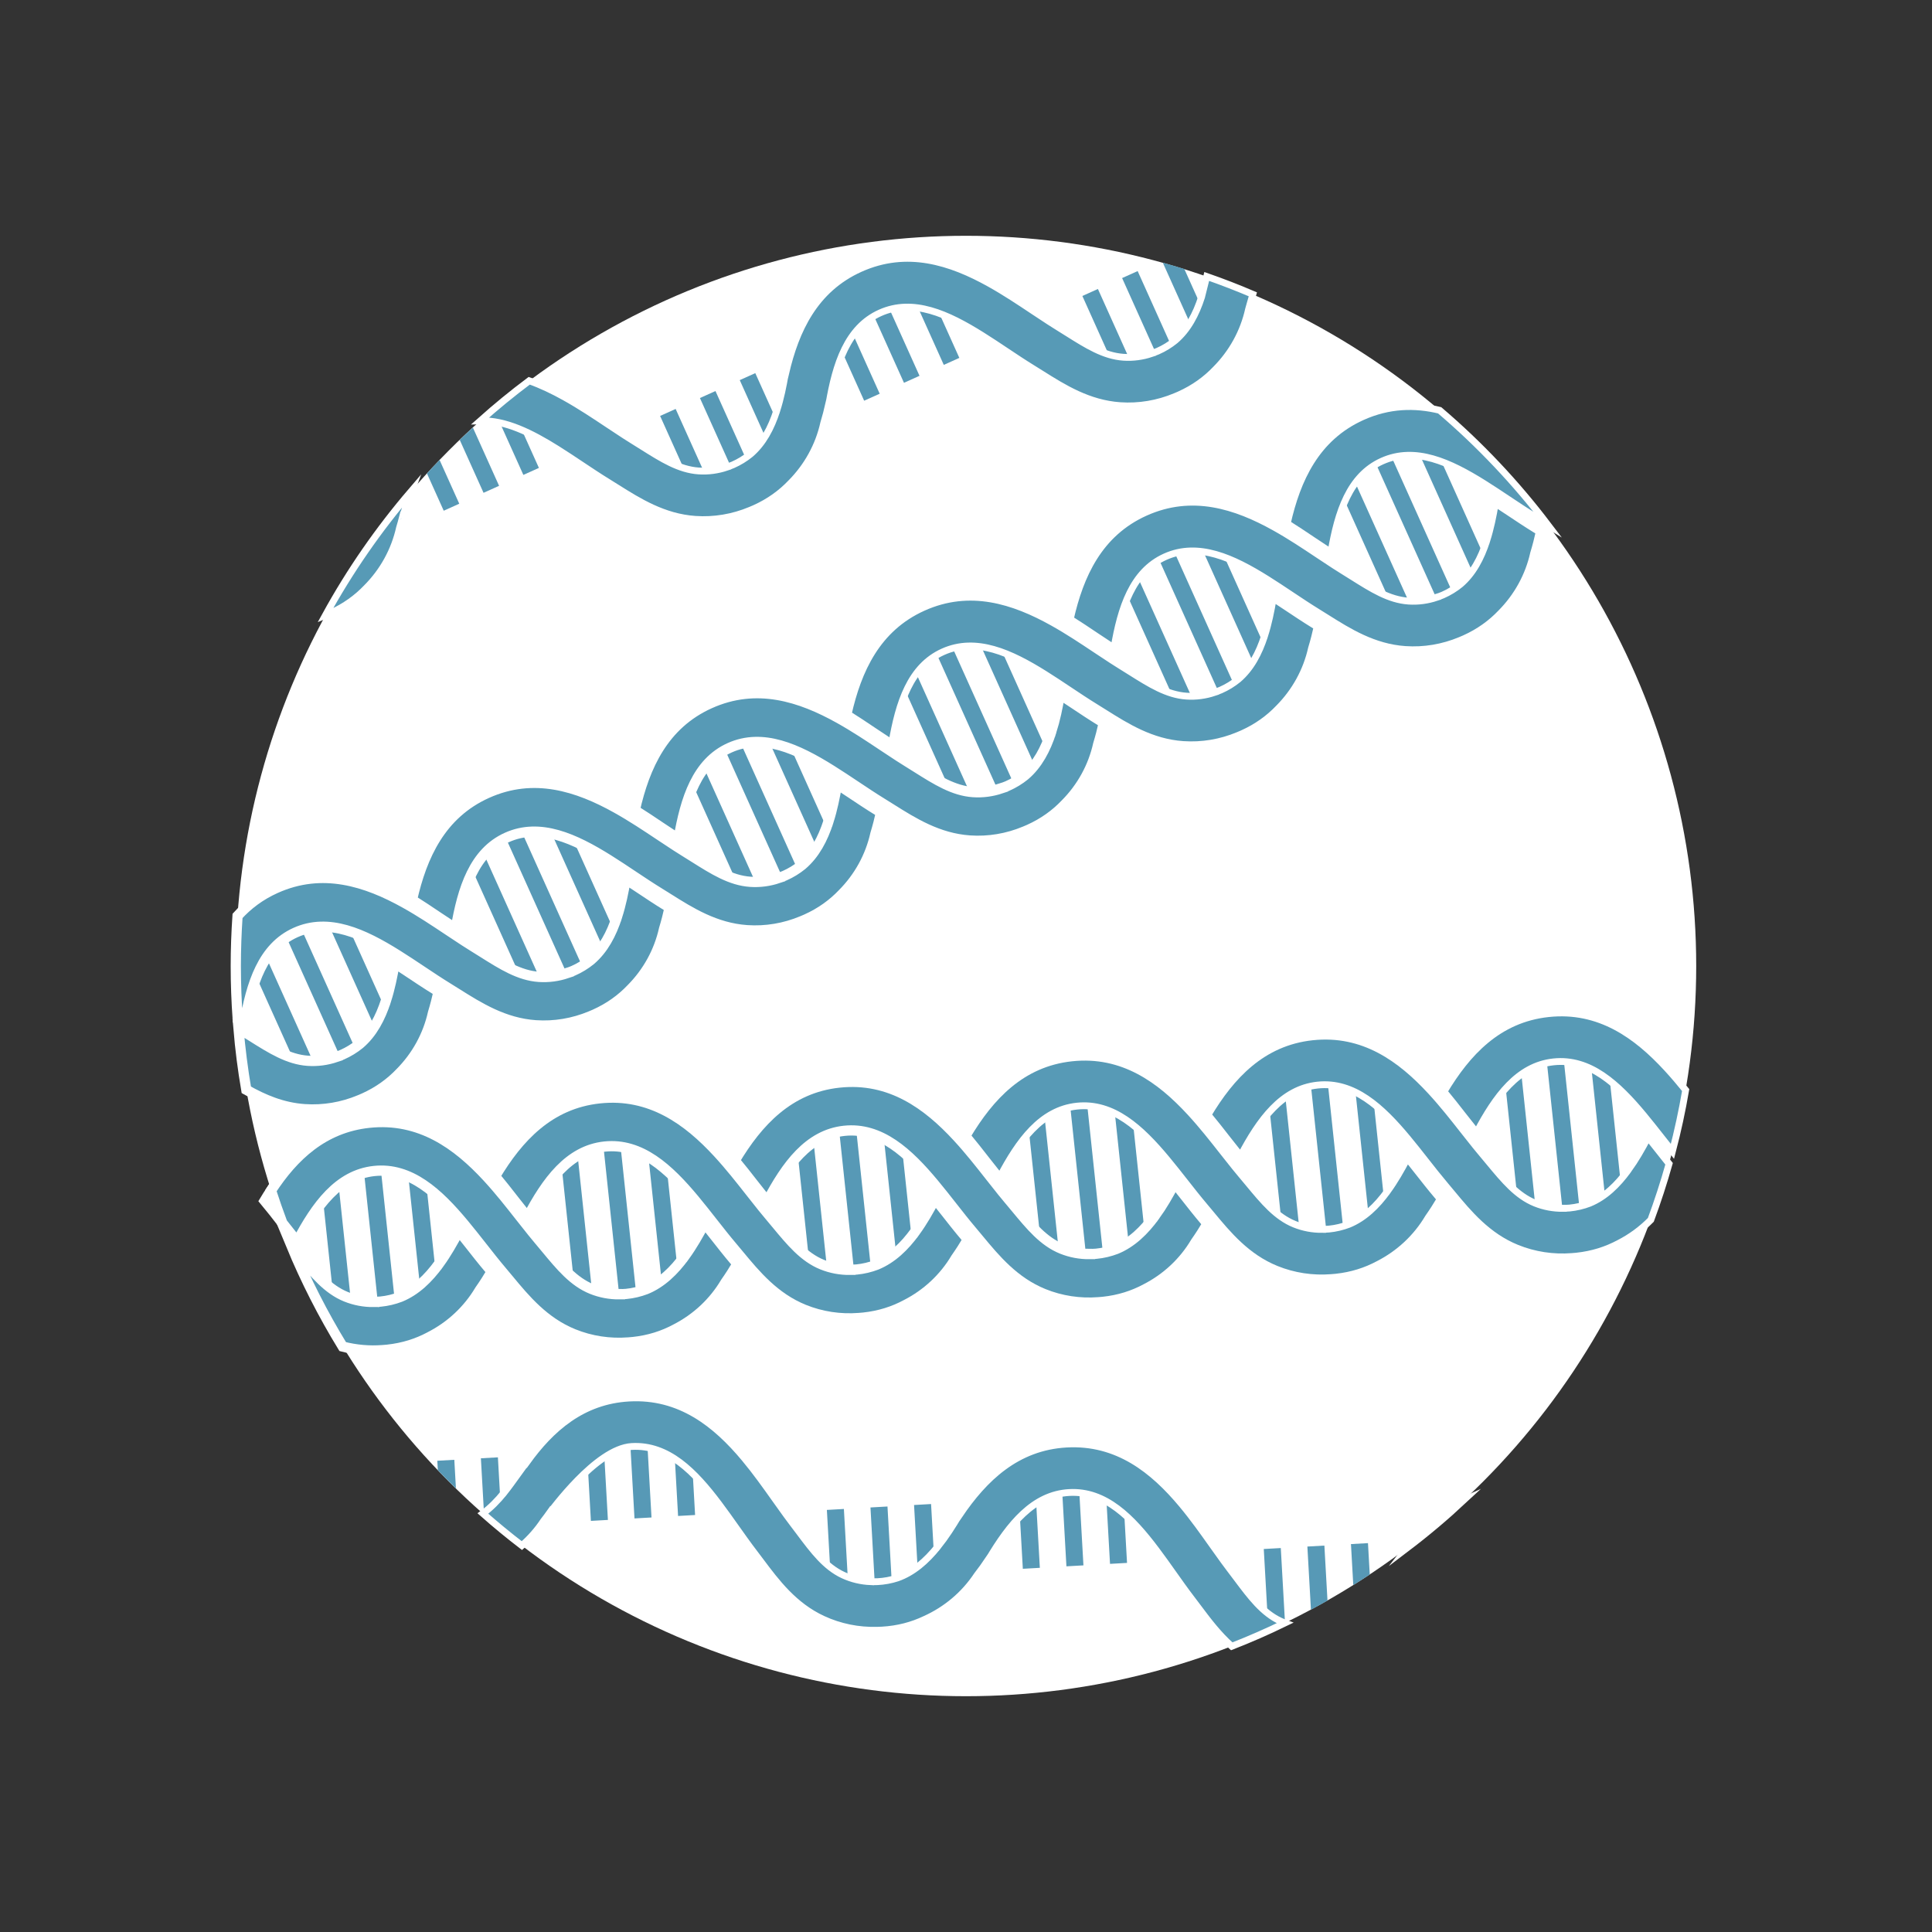 <?xml version="1.0" encoding="utf-8"?>
<!-- Generator: Adobe Illustrator 16.0.2, SVG Export Plug-In . SVG Version: 6.00 Build 0)  -->
<!DOCTYPE svg PUBLIC "-//W3C//DTD SVG 1.1//EN" "http://www.w3.org/Graphics/SVG/1.1/DTD/svg11.dtd">
<svg version="1.1" id="圖層_1" xmlns="http://www.w3.org/2000/svg" xmlns:xlink="http://www.w3.org/1999/xlink" x="0px" y="0px"
	 width="566.93px" height="566.93px" viewBox="0 0 566.93 566.93" enable-background="new 0 0 566.93 566.93" xml:space="preserve">
<rect x="0" y="0" width="566.93" height="566.93" fill="#333333" stroke="none"/>
<circle fill="#FFFFFF" cx="283.465" cy="283.465" r="214.274"/>
<g>
	
		<line fill="#579AB6" stroke="#5799B6" stroke-width="5" stroke-miterlimit="10" x1="417.653" y1="129.655" x2="436.214" y2="170.915"/>
	
		<line fill="#579AB6" stroke="#5799B6" stroke-width="5" stroke-miterlimit="10" x1="405.97" y1="134.911" x2="424.53" y2="176.171"/>
	
		<line fill="#579AB6" stroke="#5799B6" stroke-width="5" stroke-miterlimit="10" x1="394.284" y1="140.167" x2="412.847" y2="181.427"/>
</g>
<path fill="#579AB6" stroke="#FFFFFF" stroke-width="2" stroke-miterlimit="10" d="M422.456,120.398
	c-7.202-1.746-14.816-1.632-22.727,1.927c-13.588,6.113-19.111,18.479-22.002,31.297c2.48,1.552,4.959,3.211,7.566,4.964
	c1.809,1.217,3.564,2.383,5.271,3.485c2.004-11.78,5.391-22.439,15.004-26.764c9.715-4.37,19.859,0.308,29.867,6.579
	c2.387,1.494,4.764,3.079,7.127,4.654c2.668,1.778,5.188,3.458,7.732,5.023c0.83,0.509,1.654,1.027,2.477,1.546
	c0.059,0.036,0.117,0.073,0.176,0.109c0.418,0.263,0.841,0.529,1.267,0.795C444.861,141.697,434.208,130.424,422.456,120.398z"/>
<g>
	
		<line fill="#579AB6" stroke="#5799B6" stroke-width="5" stroke-miterlimit="10" x1="353.987" y1="157.721" x2="372.548" y2="198.981"/>
	
		<line fill="#579AB6" stroke="#5799B6" stroke-width="5" stroke-miterlimit="10" x1="342.304" y1="162.977" x2="360.864" y2="204.238"/>
	
		<line fill="#579AB6" stroke="#5799B6" stroke-width="5" stroke-miterlimit="10" x1="330.618" y1="168.233" x2="349.181" y2="209.494"/>
</g>
<path fill="#579AB6" stroke="#FFFFFF" stroke-width="2" stroke-miterlimit="10" d="M450.618,155.399
	c-2.584-1.588-5.24-3.358-7.807-5.07c-1.379-0.918-2.717-1.803-4.02-2.648c-0.635,3.789-1.404,7.475-2.488,10.877l-0.014-0.003
	c-0.008,0.044-0.02,0.087-0.027,0.13c-1.65,5.131-4.025,9.604-7.74,12.781c-1.559,1.267-3.283,2.324-5.123,3.134
	c-0.617,0.256-1.236,0.486-1.859,0.674l0.018,0.039c-2.604,0.876-5.389,1.271-8.229,1.077c-5.729-0.394-10.703-3.525-16.465-7.151
	c-0.924-0.582-1.85-1.164-2.779-1.735c-0.84-0.517-1.697-1.063-2.563-1.622c-1.529-0.988-3.098-2.03-4.729-3.117
	c-3.984-2.657-8.246-5.498-12.746-8.008c-11.355-6.333-24.223-10.555-37.984-4.364c-13.588,6.113-19.111,18.479-22.002,31.297
	c2.48,1.552,4.959,3.211,7.566,4.964c1.809,1.217,3.564,2.383,5.271,3.485c2.004-11.78,5.391-22.439,15.004-26.764
	c9.715-4.37,19.859,0.308,29.867,6.579c2.387,1.494,4.764,3.079,7.127,4.654c2.668,1.778,5.188,3.458,7.732,5.023
	c0.83,0.509,1.654,1.027,2.477,1.546c0.059,0.036,0.117,0.073,0.176,0.109c6.453,4.062,13.77,8.666,23.072,9.305
	c5.537,0.38,11.055-0.56,16.148-2.688c0.412-0.167,0.824-0.341,1.238-0.527c4.313-1.94,7.803-4.494,10.648-7.478
	c4.822-4.848,8.174-10.924,9.646-17.557c0.635-2.069,1.172-4.173,1.637-6.283C451.321,155.838,450.97,155.616,450.618,155.399z"/>
<g>
	
		<line fill="#579AB6" stroke="#5799B6" stroke-width="5" stroke-miterlimit="10" x1="288.811" y1="185.607" x2="307.372" y2="226.867"/>
	
		<line fill="#579AB6" stroke="#5799B6" stroke-width="5" stroke-miterlimit="10" x1="277.127" y1="190.863" x2="295.688" y2="232.124"/>
	
		<line fill="#579AB6" stroke="#5799B6" stroke-width="5" stroke-miterlimit="10" x1="265.442" y1="196.119" x2="284.004" y2="237.38"/>
</g>
<g>
	
		<line fill="#579AB6" stroke="#5799B6" stroke-width="5" stroke-miterlimit="10" x1="226.641" y1="213.575" x2="245.202" y2="254.835"/>
	
		<line fill="#579AB6" stroke="#5799B6" stroke-width="5" stroke-miterlimit="10" x1="214.957" y1="218.831" x2="233.518" y2="260.092"/>
	
		<line fill="#579AB6" stroke="#5799B6" stroke-width="5" stroke-miterlimit="10" x1="203.273" y1="224.087" x2="221.834" y2="265.348"/>
</g>
<g>
	
		<line fill="#579AB6" stroke="#5799B6" stroke-width="5" stroke-miterlimit="10" x1="161.192" y1="236.954" x2="179.753" y2="278.215"/>
	
		<line fill="#579AB6" stroke="#5799B6" stroke-width="5" stroke-miterlimit="10" x1="149.508" y1="242.21" x2="168.069" y2="283.471"/>
	
		<line fill="#579AB6" stroke="#5799B6" stroke-width="5" stroke-miterlimit="10" x1="137.824" y1="247.467" x2="156.385" y2="288.727"/>
</g>
<path fill="#579AB6" stroke="#FFFFFF" stroke-width="3" stroke-miterlimit="10" d="M249.651,232.697
	c-1.377-0.918-2.716-1.803-4.02-2.647c-0.633,3.788-1.404,7.475-2.488,10.876l-0.013-0.002c-0.008,0.043-0.019,0.086-0.027,0.129
	c-1.649,5.132-4.024,9.604-7.741,12.782c-1.558,1.266-3.282,2.323-5.124,3.133c-0.617,0.257-1.236,0.486-1.858,0.675l0.018,0.039
	c-2.604,0.876-5.388,1.271-8.229,1.076c-5.728-0.394-10.704-3.524-16.464-7.151c-0.925-0.581-1.85-1.163-2.78-1.735
	c-0.84-0.516-1.696-1.063-2.563-1.622c-1.529-0.987-3.097-2.029-4.728-3.117c-3.985-2.657-8.247-5.497-12.747-8.007
	c-11.355-6.334-24.224-10.555-37.984-4.364c-13.588,6.112-19.112,18.479-22.002,31.296c2.481,1.552,4.958,3.212,7.566,4.965
	c1.809,1.216,3.564,2.383,5.272,3.485c2.005-11.781,5.392-22.439,15.005-26.764c9.713-4.37,19.859,0.308,29.867,6.578
	c2.386,1.495,4.764,3.079,7.126,4.655c2.668,1.777,5.187,3.458,7.733,5.022c0.829,0.51,1.652,1.028,2.477,1.547
	c0.058,0.036,0.117,0.072,0.174,0.108c6.455,4.063,13.77,8.666,23.072,9.306c5.538,0.38,11.054-0.561,16.148-2.688
	c0.412-0.166,0.825-0.341,1.238-0.526c4.314-1.94,7.804-4.495,10.648-7.478c4.823-4.849,8.174-10.924,9.648-17.558
	c0.633-2.068,1.172-4.172,1.636-6.283c-0.353-0.219-0.702-0.441-1.056-0.658C254.874,236.181,252.219,234.41,249.651,232.697z"/>
<g>
	
		<line fill="#579AB6" stroke="#5799B6" stroke-width="5" stroke-miterlimit="10" x1="96.815" y1="266.097" x2="115.376" y2="307.356"/>
	
		<line fill="#579AB6" stroke="#5799B6" stroke-width="5" stroke-miterlimit="10" x1="85.132" y1="271.353" x2="103.693" y2="312.613"/>
	
		<line fill="#579AB6" stroke="#5799B6" stroke-width="5" stroke-miterlimit="10" x1="73.448" y1="276.608" x2="92.009" y2="317.869"/>
</g>
<path fill="#579AB6" stroke="#FFFFFF" stroke-width="3" stroke-miterlimit="10" d="M105.518,322.793
	c0.412-0.166,0.825-0.341,1.238-0.526c4.314-1.94,7.804-4.495,10.648-7.478c4.823-4.849,8.174-10.924,9.648-17.558
	c0.633-2.068,1.172-4.172,1.636-6.283c-0.353-0.219-0.702-0.441-1.056-0.658c-2.584-1.588-5.238-3.358-7.807-5.071
	c-1.377-0.918-2.716-1.803-4.02-2.647c-0.633,3.788-1.404,7.475-2.488,10.876l-0.013-0.002c-0.008,0.043-0.019,0.086-0.027,0.129
	c-1.649,5.132-4.024,9.604-7.741,12.782c-1.558,1.266-3.282,2.323-5.124,3.133c-0.617,0.257-1.236,0.486-1.858,0.675l0.018,0.039
	c-2.604,0.876-5.388,1.271-8.229,1.076c-5.728-0.394-10.704-3.524-16.464-7.151c-0.925-0.581-1.85-1.163-2.78-1.735
	c-0.371-0.228-0.754-0.478-1.131-0.716c0.515,6.118,1.286,12.162,2.305,18.123c4.975,2.811,10.541,5.231,17.095,5.682
	C94.907,325.861,100.423,324.921,105.518,322.793z"/>
<path fill="#579AB6" stroke="#FFFFFF" stroke-width="3" stroke-miterlimit="10" d="M86.725,273.643
	c9.713-4.369,19.859,0.308,29.867,6.579c2.386,1.495,4.764,3.079,7.126,4.654c2.668,1.778,5.187,3.458,7.733,5.023
	c0.829,0.51,1.653,1.028,2.477,1.547c0.059,0.036,0.117,0.072,0.175,0.108c6.454,4.062,13.769,8.666,23.072,9.306
	c5.537,0.38,11.054-0.561,16.147-2.688c0.413-0.167,0.826-0.341,1.239-0.527c4.313-1.939,7.804-4.494,10.648-7.478
	c4.823-4.848,8.174-10.923,9.647-17.557c0.634-2.068,1.172-4.172,1.636-6.283c-0.352-0.22-0.702-0.442-1.055-0.658
	c-2.584-1.589-5.239-3.359-7.807-5.071c-1.377-0.918-2.715-1.803-4.02-2.647c-0.633,3.788-1.404,7.475-2.488,10.876l-0.013-0.002
	c-0.008,0.043-0.019,0.086-0.027,0.129c-1.65,5.132-4.025,9.604-7.741,12.781c-1.558,1.267-3.282,2.324-5.124,3.134
	c-0.617,0.256-1.236,0.486-1.858,0.674l0.018,0.039c-2.603,0.876-5.388,1.271-8.229,1.077c-5.728-0.394-10.704-3.524-16.464-7.151
	c-0.925-0.582-1.85-1.164-2.78-1.735c-0.839-0.517-1.696-1.063-2.562-1.622c-1.529-0.988-3.097-2.03-4.728-3.117
	c-3.985-2.657-8.247-5.498-12.747-8.008c-11.355-6.333-24.224-10.554-37.984-4.363c-4.58,2.06-8.226,4.842-11.181,8.101
	c-0.329,4.86-0.512,9.76-0.512,14.704c0,5.268,0.199,10.489,0.572,15.662c0.657,0.432,1.313,0.864,1.956,1.279
	C73.725,288.626,77.112,277.968,86.725,273.643z"/>
<path fill="#579AB6" stroke="#FFFFFF" stroke-width="3" stroke-miterlimit="10" d="M315.028,206.379
	c-1.377-0.919-2.715-1.803-4.02-2.648c-0.633,3.788-1.404,7.475-2.486,10.876l-0.014-0.002c-0.008,0.044-0.02,0.086-0.027,0.13
	c-1.65,5.131-4.025,9.604-7.741,12.781c-1.559,1.266-3.283,2.323-5.125,3.133c-0.617,0.257-1.236,0.487-1.857,0.675l0.018,0.039
	c-2.604,0.876-5.389,1.271-8.229,1.076c-5.728-0.394-10.705-3.524-16.464-7.15c-0.924-0.582-1.85-1.164-2.779-1.736
	c-0.84-0.516-1.697-1.063-2.563-1.622c-1.529-0.987-3.098-2.029-4.729-3.117c-3.984-2.656-8.247-5.497-12.746-8.007
	c-11.355-6.333-24.224-10.555-37.984-4.364c-13.588,6.112-19.112,18.479-22.002,31.297c2.48,1.551,4.958,3.21,7.566,4.964
	c1.809,1.216,3.564,2.383,5.272,3.485c2.005-11.78,5.392-22.439,15.005-26.764c9.713-4.37,19.859,0.308,29.867,6.579
	c2.387,1.494,4.764,3.079,7.127,4.654c2.668,1.778,5.187,3.458,7.732,5.023c0.83,0.509,1.652,1.027,2.477,1.546
	c0.059,0.036,0.117,0.072,0.174,0.109c6.455,4.062,13.77,8.665,23.072,9.305c5.537,0.38,11.055-0.561,16.148-2.688
	c0.412-0.166,0.826-0.341,1.238-0.526c4.315-1.94,7.806-4.495,10.649-7.478c4.824-4.849,8.174-10.924,9.648-17.558
	c0.633-2.068,1.172-4.172,1.637-6.282c-0.352-0.22-0.703-0.442-1.057-0.659C320.251,209.861,317.597,208.091,315.028,206.379z"/>
<path fill="#579AB6" stroke="#FFFFFF" stroke-width="2" stroke-miterlimit="10" d="M377.636,178.215
	c-1.379-0.918-2.717-1.803-4.02-2.648c-0.635,3.789-1.404,7.475-2.488,10.877l-0.014-0.003c-0.008,0.044-0.02,0.087-0.027,0.13
	c-1.65,5.131-4.025,9.604-7.74,12.781c-1.559,1.267-3.283,2.324-5.123,3.134c-0.617,0.256-1.236,0.486-1.859,0.674l0.018,0.039
	c-2.604,0.876-5.389,1.271-8.229,1.077c-5.729-0.394-10.703-3.525-16.465-7.151c-0.924-0.582-1.85-1.164-2.779-1.735
	c-0.84-0.517-1.697-1.063-2.563-1.622c-1.529-0.988-3.098-2.03-4.729-3.117c-3.984-2.657-8.246-5.498-12.746-8.008
	c-11.356-6.333-24.224-10.555-37.985-4.364c-13.588,6.113-19.111,18.479-22.002,31.297c2.48,1.552,4.958,3.211,7.566,4.964
	c1.809,1.217,3.564,2.383,5.271,3.485c2.004-11.78,5.391-22.439,15.004-26.764c9.714-4.37,19.859,0.308,29.868,6.579
	c2.387,1.494,4.764,3.079,7.127,4.654c2.668,1.778,5.188,3.458,7.732,5.023c0.83,0.509,1.654,1.027,2.477,1.546
	c0.059,0.036,0.117,0.073,0.176,0.109c6.453,4.062,13.77,8.666,23.072,9.305c5.537,0.38,11.055-0.56,16.148-2.688
	c0.412-0.167,0.824-0.341,1.238-0.527c4.313-1.94,7.803-4.494,10.648-7.478c4.822-4.848,8.174-10.924,9.646-17.557
	c0.635-2.069,1.172-4.173,1.637-6.283c-0.352-0.22-0.703-0.442-1.055-0.659C382.858,181.697,380.202,179.927,377.636,178.215z"/>
<path fill="#5799B6" d="M356.434,98.715l-8.896-19.775c-2.093-0.655-4.202-1.273-6.322-1.866l10.657,23.692L356.434,98.715z"/>
<g>
	<line fill="#579AB6" x1="331.476" y1="80.556" x2="342.47" y2="104.997"/>
	
		<rect x="323.573" y="90.276" transform="matrix(-0.41 -0.912 0.912 -0.41 390.597 438.149)" fill="#5799B6" width="26.8" height="5"/>
</g>
<g>
	<line fill="#579AB6" x1="319.79" y1="85.812" x2="330.786" y2="110.253"/>
	
		<rect x="311.888" y="95.532" transform="matrix(-0.41 -0.912 0.912 -0.41 369.35 434.902)" fill="#5799B6" width="26.801" height="5.001"/>
</g>
<g>
	
		<line fill="#579AB6" stroke="#5799B6" stroke-width="5" stroke-miterlimit="10" x1="268.233" y1="81.607" x2="279.228" y2="106.047"/>
	
		<line fill="#579AB6" stroke="#5799B6" stroke-width="5" stroke-miterlimit="10" x1="256.549" y1="86.863" x2="267.543" y2="111.304"/>
	
		<line fill="#579AB6" stroke="#5799B6" stroke-width="5" stroke-miterlimit="10" x1="244.864" y1="92.119" x2="255.86" y2="116.56"/>
</g>
<g>
	
		<line fill="#579AB6" stroke="#5799B6" stroke-width="5" stroke-miterlimit="10" x1="219.353" y1="110.519" x2="230.348" y2="134.958"/>
	
		<line fill="#579AB6" stroke="#5799B6" stroke-width="5" stroke-miterlimit="10" x1="207.669" y1="115.774" x2="218.664" y2="140.215"/>
	
		<line fill="#579AB6" stroke="#5799B6" stroke-width="5" stroke-miterlimit="10" x1="195.985" y1="121.03" x2="206.98" y2="145.471"/>
</g>
<path fill="#5799B6" d="M158.135,137.303l-9.251-20.564c-1.345,1.087-2.677,2.19-3.995,3.309l8.686,19.308L158.135,137.303z"/>
<path fill="#5799B6" d="M146.451,142.559l-7.697-17.109c-1.3,1.191-2.583,2.398-3.854,3.621l6.991,15.54L146.451,142.559z"/>
<path fill="#5799B6" d="M134.767,147.814l-5.774-12.834c-1.251,1.301-2.488,2.617-3.706,3.949l4.92,10.937L134.767,147.814z"/>
<path fill="#579AB6" stroke="#FFFFFF" stroke-width="2" stroke-miterlimit="10" d="M96.94,179.931
	c4.314-1.94,7.804-4.495,10.648-7.478c4.823-4.849,8.174-10.924,9.648-17.558c0.327-1.069,0.627-2.147,0.907-3.231
	c0.055,0.036,0.934-3.239,2.538-7.525c-9.588,11.192-18.042,23.382-25.185,36.397c0.068-0.028,0.138-0.051,0.206-0.079
	C96.114,180.291,96.527,180.116,96.94,179.931z"/>
<path fill="#579AB6" stroke="#FFFFFF" stroke-width="2" stroke-miterlimit="10" d="M163.452,131.764
	c2.386,1.495,4.764,3.079,7.126,4.655c2.668,1.777,5.187,3.458,7.733,5.022c0.829,0.51,1.652,1.028,2.477,1.547
	c0.058,0.036,0.117,0.072,0.174,0.108c6.455,4.063,13.77,8.666,23.072,9.306c5.538,0.38,11.054-0.561,16.148-2.688
	c0.412-0.166,0.825-0.341,1.238-0.526c4.314-1.94,7.804-4.495,10.648-7.478c4.823-4.849,8.174-10.924,9.648-17.558
	c0.564-1.844,1.044-3.718,1.472-5.599c0.017,0.011,0.035,0.023,0.052,0.034c2.004-11.78,5.391-22.439,15.004-26.764
	c9.715-4.37,19.859,0.308,29.867,6.579c2.387,1.494,4.764,3.079,7.127,4.654c2.668,1.778,5.188,3.458,7.732,5.023
	c0.83,0.509,1.654,1.027,2.477,1.546c0.059,0.036,0.117,0.073,0.176,0.109c6.453,4.062,13.77,8.666,23.072,9.305
	c5.537,0.38,11.055-0.56,16.148-2.688c0.412-0.167,0.824-0.341,1.238-0.527c4.313-1.94,7.803-4.494,10.648-7.478
	c4.822-4.848,8.174-10.924,9.646-17.557c0.129-0.419,0.562-2.074,1.262-4.425c-4.437-1.897-8.952-3.643-13.537-5.243
	c-0.718,2.841-1.471,5.881-1.471,5.881c-0.008,0.044-0.02,0.087-0.027,0.13c-1.65,5.131-4.025,9.604-7.74,12.781
	c-1.559,1.267-3.283,2.324-5.123,3.134c-0.617,0.256-1.236,0.486-1.859,0.674l0.018,0.039c-2.604,0.876-5.389,1.271-8.229,1.077
	c-5.729-0.394-10.703-3.525-16.465-7.151c-0.924-0.582-1.85-1.164-2.779-1.735c-0.84-0.517-1.697-1.063-2.563-1.622
	c-1.529-0.988-3.098-2.03-4.729-3.117c-3.984-2.657-8.246-5.498-12.746-8.008c-11.355-6.333-24.223-10.555-37.984-4.364
	c-13.376,6.018-18.931,18.097-21.859,30.7c-0.025-0.016-0.05-0.033-0.075-0.049c-0.633,3.788-1.404,7.475-2.488,10.876l-0.013-0.002
	c-0.008,0.043-0.019,0.086-0.027,0.129c-1.649,5.132-4.024,9.604-7.741,12.782c-1.558,1.266-3.282,2.323-5.124,3.133
	c-0.617,0.257-1.236,0.486-1.858,0.675l0.018,0.039c-2.604,0.876-5.388,1.271-8.229,1.076c-5.728-0.394-10.704-3.524-16.464-7.151
	c-0.925-0.581-1.85-1.163-2.78-1.735c-0.84-0.516-1.696-1.063-2.563-1.622c-1.529-0.987-3.097-2.029-4.728-3.117
	c-3.985-2.657-8.247-5.497-12.747-8.007c-3.349-1.868-6.831-3.549-10.427-4.836c-4.963,3.71-9.751,7.641-14.369,11.758
	C148.356,123.251,155.942,127.06,163.452,131.764z"/>
<path fill="#5799B6" d="M396.429,453.099l0.68,12.038c1.625-1.019,3.236-2.058,4.832-3.118l-0.52-9.201L396.429,453.099z"/>
<path fill="#5799B6" d="M383.638,453.82l1.046,18.542c1.631-0.876,3.251-1.77,4.856-2.687l-0.91-16.137L383.638,453.82z"/>
<path fill="#5799B6" d="M370.845,454.542l1.355,24.011c1.638-0.746,3.264-1.514,4.878-2.299l-1.241-21.993L370.845,454.542z"/>
<g>
	
		<line fill="#579AB6" stroke="#5799B6" stroke-width="5" stroke-miterlimit="10" x1="326.711" y1="432.007" x2="328.222" y2="458.763"/>
	
		<line fill="#579AB6" stroke="#5799B6" stroke-width="5" stroke-miterlimit="10" x1="313.92" y1="432.729" x2="315.43" y2="459.485"/>
	
		<line fill="#579AB6" stroke="#5799B6" stroke-width="5" stroke-miterlimit="10" x1="301.128" y1="433.45" x2="302.639" y2="460.207"/>
</g>
<g>
	
		<line fill="#579AB6" stroke="#5799B6" stroke-width="5" stroke-miterlimit="10" x1="270.719" y1="441.49" x2="272.229" y2="468.247"/>
	
		<line fill="#579AB6" stroke="#5799B6" stroke-width="5" stroke-miterlimit="10" x1="257.928" y1="442.212" x2="259.438" y2="468.969"/>
	
		<line fill="#579AB6" stroke="#5799B6" stroke-width="5" stroke-miterlimit="10" x1="245.136" y1="442.934" x2="246.646" y2="469.69"/>
</g>
<g>
	
		<line fill="#579AB6" stroke="#5799B6" stroke-width="5" stroke-miterlimit="10" x1="199.962" y1="417.95" x2="201.473" y2="444.708"/>
	
		<line fill="#579AB6" stroke="#5799B6" stroke-width="5" stroke-miterlimit="10" x1="187.171" y1="418.672" x2="188.682" y2="445.43"/>
	
		<line fill="#579AB6" stroke="#5799B6" stroke-width="5" stroke-miterlimit="10" x1="174.379" y1="419.395" x2="175.89" y2="446.151"/>
</g>
<path fill="#5799B6" d="M141.114,427.924l0.931,16.505c1.732,1.522,3.481,3.026,5.262,4.493l-1.201-21.279L141.114,427.924z"/>
<path fill="#5799B6" d="M128.323,428.646l0.157,2.778c1.735,1.817,3.512,3.595,5.31,5.351l-0.474-8.41L128.323,428.646z"/>
<path fill="#579AB6" stroke="#FFFFFF" stroke-width="2" stroke-miterlimit="10" d="M375.75,475.706
	c-5.208-2.42-8.73-7.126-12.811-12.575c-0.654-0.874-1.31-1.749-1.974-2.615c-0.599-0.783-1.204-1.601-1.812-2.433
	c-1.073-1.471-2.164-3.005-3.298-4.604c-2.768-3.908-5.729-8.087-9.031-12.042c-8.334-9.98-18.835-18.531-33.9-17.682
	c-14.644,0.827-24.157,10.114-31.406,20.833c-0.018-0.024-0.035-0.049-0.052-0.073c-1.948,3.311-3.989,6.476-6.22,9.264
	l-0.011-0.007c-0.022,0.037-0.048,0.074-0.072,0.11c-3.378,4.2-7.197,7.525-11.805,9.16c-1.908,0.624-3.896,0.995-5.906,1.09
	c-0.669,0.02-1.329,0.012-1.977-0.034l0.002,0.043c-2.744-0.116-5.486-0.743-8.068-1.943c-5.207-2.42-8.73-7.126-12.81-12.575
	c-0.656-0.873-1.311-1.748-1.975-2.615c-0.599-0.782-1.203-1.6-1.811-2.434c-1.074-1.469-2.164-3.004-3.297-4.604
	c-2.769-3.907-5.731-8.085-9.033-12.04c-8.333-9.981-18.835-18.532-33.899-17.683c-13.729,0.775-22.948,8.987-30.02,18.841
	c-0.109-0.152-4.321,6.015-6.551,8.802l-0.011-0.006c-0.022,0.037-0.048,0.073-0.072,0.11c-1.913,2.378-3.974,4.46-6.232,6.129
	c3.702,3.27,7.518,6.412,11.441,9.423c2.417-2.102,4.559-4.513,6.341-7.203c0.688-0.881,1.354-1.78,2.004-2.692
	c0.101,0.139,13.378-18.597,23.901-19.19c10.634-0.6,18.431,7.402,25.529,16.841c1.691,2.252,3.345,4.583,4.985,6.9
	c1.854,2.615,3.604,5.086,5.421,7.458c0.591,0.773,1.174,1.553,1.758,2.332c0.041,0.055,0.083,0.109,0.124,0.164
	c4.571,6.105,9.751,13.023,18.208,16.952c5.034,2.339,10.521,3.437,16.04,3.275c0.444-0.007,0.893-0.023,1.345-0.049
	c4.722-0.265,8.896-1.4,12.62-3.166c6.241-2.8,11.544-7.271,15.298-12.938c1.188-1.519,2.307-3.097,3.38-4.698
	c0.013,0.016,0.024,0.033,0.036,0.05c6.091-10.281,13.071-19.02,23.596-19.613c10.636-0.6,18.431,7.401,25.528,16.842
	c1.693,2.25,3.345,4.581,4.986,6.898c1.854,2.616,3.604,5.087,5.42,7.46c0.593,0.772,1.177,1.552,1.759,2.33
	c0.042,0.055,0.083,0.11,0.125,0.165c2.847,3.804,5.933,7.923,9.898,11.438c5.323-2.081,10.542-4.37,15.647-6.854
	C376.642,476.076,376.19,475.91,375.75,475.706z"/>
<path fill="#579AB6" stroke="#FFFFFF" stroke-width="2" stroke-miterlimit="10" d="M412.853,454.264
	c5.778-4.385,11.324-9.057,16.623-13.992C422.719,443.303,417.353,448.398,412.853,454.264z"/>
<g>
	
		<line fill="#579AB6" stroke="#5799B6" stroke-width="5" stroke-miterlimit="10" x1="-177.638" y1="-48.384" x2="-176.128" y2="-21.627"/>
	
		<line fill="#579AB6" stroke="#5799B6" stroke-width="5" stroke-miterlimit="10" x1="-190.429" y1="-47.662" x2="-188.92" y2="-20.904"/>
	
		<line fill="#579AB6" stroke="#5799B6" stroke-width="5" stroke-miterlimit="10" x1="-203.222" y1="-46.94" x2="-201.711" y2="-20.183"/>
</g>
<g>
	
		<line fill="#579AB6" stroke="#5799B6" stroke-width="5" stroke-miterlimit="10" x1="-249.852" y1="-69.335" x2="-248.341" y2="-42.579"/>
	
		<line fill="#579AB6" stroke="#5799B6" stroke-width="5" stroke-miterlimit="10" x1="-262.643" y1="-68.613" x2="-261.133" y2="-41.856"/>
	
		<line fill="#579AB6" stroke="#5799B6" stroke-width="5" stroke-miterlimit="10" x1="-275.435" y1="-67.892" x2="-273.924" y2="-41.135"/>
</g>
<g>
	
		<line fill="#579AB6" stroke="#5799B6" stroke-width="5" stroke-miterlimit="10" x1="-305.844" y1="-59.852" x2="-304.334" y2="-33.095"/>
	
		<line fill="#579AB6" stroke="#5799B6" stroke-width="5" stroke-miterlimit="10" x1="-318.635" y1="-59.13" x2="-317.125" y2="-32.373"/>
	
		<line fill="#579AB6" stroke="#5799B6" stroke-width="5" stroke-miterlimit="10" x1="-331.426" y1="-58.408" x2="-329.917" y2="-31.651"/>
</g>
<g>
	
		<line fill="#579AB6" stroke="#5799B6" stroke-width="5" stroke-miterlimit="10" x1="-376.6" y1="-83.392" x2="-375.089" y2="-56.634"/>
	
		<line fill="#579AB6" stroke="#5799B6" stroke-width="5" stroke-miterlimit="10" x1="-389.391" y1="-82.67" x2="-387.881" y2="-55.912"/>
	
		<line fill="#579AB6" stroke="#5799B6" stroke-width="5" stroke-miterlimit="10" x1="-402.183" y1="-81.947" x2="-400.672" y2="-55.19"/>
</g>
<g>
	
		<line fill="#579AB6" stroke="#5799B6" stroke-width="5" stroke-miterlimit="10" x1="-432.953" y1="-73.559" x2="-431.443" y2="-46.801"/>
	
		<line fill="#579AB6" stroke="#5799B6" stroke-width="5" stroke-miterlimit="10" x1="-445.744" y1="-72.836" x2="-444.234" y2="-46.078"/>
	
		<line fill="#579AB6" stroke="#5799B6" stroke-width="5" stroke-miterlimit="10" x1="-458.536" y1="-72.114" x2="-457.026" y2="-45.357"/>
</g>
<path fill="#579AB6" stroke="#FFFFFF" stroke-width="2" stroke-miterlimit="10" d="M-29.992-18.241
	c-1.844-2.407-3.689-5.013-5.472-7.53c-0.959-1.351-1.891-2.656-2.805-3.912c-1.949,3.311-3.988,6.476-6.219,9.264l-0.012-0.008
	c-0.023,0.038-0.05,0.074-0.072,0.111c-3.379,4.199-7.199,7.525-11.806,9.161c-1.908,0.624-3.897,0.993-5.905,1.09
	c-0.668,0.019-1.328,0.012-1.978-0.036l0.003,0.042c-2.745-0.114-5.487-0.743-8.068-1.941c-5.208-2.42-8.73-7.126-12.811-12.575
	c-0.654-0.874-1.31-1.749-1.974-2.615c-0.599-0.783-1.204-1.601-1.812-2.433c-1.073-1.471-2.164-3.005-3.298-4.604
	c-2.768-3.908-5.729-8.087-9.031-12.042c-8.334-9.98-18.835-18.531-33.9-17.682c-14.663,0.828-24.182,10.138-31.434,20.872
	c-0.057-0.078-6.402,9.018-6.402,9.018c-0.023,0.039-0.05,0.074-0.072,0.112c-3.379,4.198-7.199,7.524-11.806,9.16
	c-1.908,0.624-3.897,0.993-5.905,1.091c-0.668,0.018-1.328,0.011-1.978-0.037l0.003,0.043c-2.745-0.115-5.487-0.744-8.068-1.942
	c-5.208-2.42-8.73-7.126-12.811-12.575c-0.654-0.874-1.31-1.749-1.974-2.615c-0.599-0.783-1.204-1.601-1.812-2.433
	c-1.073-1.471-2.164-3.005-3.298-4.604c-2.768-3.908-5.729-8.087-9.031-12.042c-8.334-9.98-18.835-18.531-33.9-17.682
	c-14.644,0.827-24.157,10.114-31.406,20.833c-0.018-0.024-0.035-0.049-0.052-0.073c-1.948,3.311-3.989,6.476-6.22,9.264
	l-0.011-0.007c-0.022,0.037-0.048,0.074-0.072,0.11c-3.378,4.2-7.197,7.525-11.805,9.16c-1.908,0.624-3.896,0.995-5.906,1.09
	c-0.669,0.02-1.329,0.012-1.977-0.034l0.002,0.043c-2.744-0.116-5.486-0.743-8.068-1.943c-5.207-2.42-8.73-7.126-12.81-12.575
	c-0.656-0.873-1.311-1.748-1.975-2.615c-0.599-0.782-1.203-1.6-1.811-2.434c-1.074-1.469-2.164-3.004-3.297-4.604
	c-2.769-3.907-5.731-8.085-9.033-12.04c-8.333-9.981-18.835-18.532-33.899-17.683c-13.729,0.775-22.948,8.987-30.02,18.841
	c-0.109-0.152-4.321,6.015-6.551,8.802l-0.011-0.006c-0.022,0.037-0.048,0.073-0.072,0.11c-3.378,4.2-7.198,7.525-11.806,9.161
	c-1.908,0.623-3.896,0.993-5.906,1.089c-0.668,0.02-1.329,0.012-1.977-0.035l0.002,0.043c-2.745-0.115-5.486-0.743-8.068-1.943
	c-5.207-2.419-8.731-7.124-12.81-12.574c-0.656-0.874-1.311-1.749-1.974-2.616c-0.599-0.782-1.203-1.6-1.812-2.433
	c-1.073-1.469-2.164-3.004-3.297-4.604c-2.769-3.908-5.73-8.087-9.033-12.042c-8.333-9.981-18.835-18.531-33.899-17.681
	c-14.876,0.839-24.463,10.405-31.753,21.337c1.761,2.338,3.479,4.774,5.286,7.346c1.253,1.783,2.474,3.502,3.673,5.143
	c6.092-10.281,13.073-19.019,23.596-19.612c10.634-0.601,18.431,7.4,25.529,16.841c1.692,2.25,3.345,4.581,4.985,6.898
	c1.854,2.615,3.604,5.087,5.421,7.46c0.591,0.772,1.174,1.552,1.758,2.331c0.042,0.055,0.083,0.109,0.124,0.163
	c4.571,6.105,9.751,13.023,18.208,16.953c5.034,2.339,10.521,3.437,16.04,3.275c0.444-0.008,0.893-0.023,1.345-0.048
	c4.723-0.267,8.896-1.401,12.62-3.167c6.24-2.8,11.545-7.271,15.298-12.937c0.688-0.881,1.354-1.78,2.004-2.692
	c0.101,0.139,13.378-18.597,23.901-19.19c10.634-0.6,18.431,7.402,25.529,16.841c1.691,2.252,3.345,4.583,4.985,6.9
	c1.854,2.615,3.604,5.086,5.421,7.458c0.591,0.773,1.174,1.553,1.758,2.332c0.041,0.055,0.083,0.109,0.124,0.164
	c4.571,6.105,9.751,13.023,18.208,16.952c5.034,2.339,10.521,3.437,16.04,3.275c0.444-0.007,0.893-0.023,1.345-0.049
	c4.722-0.265,8.896-1.4,12.62-3.166c6.241-2.8,11.544-7.271,15.298-12.938c1.188-1.519,2.307-3.097,3.38-4.698
	c0.013,0.016,0.024,0.033,0.036,0.05c6.091-10.281,13.071-19.02,23.596-19.613c10.636-0.6,18.431,7.401,25.528,16.842
	c1.693,2.25,3.345,4.581,4.986,6.898c1.854,2.616,3.604,5.087,5.42,7.46c0.593,0.772,1.177,1.552,1.759,2.33
	c0.042,0.055,0.083,0.11,0.125,0.165c4.569,6.104,9.751,13.023,18.208,16.952c5.033,2.339,10.521,3.438,16.039,3.276
	c0.444-0.009,0.892-0.023,1.345-0.049c4.722-0.268,8.896-1.401,12.621-3.167c6.238-2.799,11.544-7.271,15.295-12.937
	c1.199-1.532,16.637-23.543,27.161-24.137c10.636-0.6,18.431,7.401,25.528,16.842c1.693,2.25,3.345,4.581,4.986,6.898
	c1.854,2.616,3.604,5.087,5.42,7.46c0.593,0.772,1.177,1.552,1.759,2.33c0.042,0.055,0.083,0.11,0.125,0.165
	c4.569,6.104,9.751,13.023,18.208,16.952c5.033,2.339,10.521,3.438,16.039,3.275c0.444-0.008,0.892-0.022,1.345-0.049
	c4.722-0.267,8.896-1.4,12.621-3.166c6.238-2.799,11.544-7.271,15.295-12.937c1.334-1.704,2.589-3.476,3.779-5.279
	C-29.493-17.578-29.741-17.912-29.992-18.241z"/>
<g>
	
		<line fill="#579AB6" stroke="#5799B6" stroke-width="5" stroke-miterlimit="10" x1="-108.371" y1="68.613" x2="-89.811" y2="109.873"/>
	
		<line fill="#579AB6" stroke="#5799B6" stroke-width="5" stroke-miterlimit="10" x1="-120.055" y1="73.869" x2="-101.494" y2="115.13"/>
	
		<line fill="#579AB6" stroke="#5799B6" stroke-width="5" stroke-miterlimit="10" x1="-131.74" y1="79.125" x2="-113.178" y2="120.386"/>
</g>
<path fill="#579AB6" stroke="#FFFFFF" stroke-width="2" stroke-miterlimit="10" d="M-32.617,98.268
	c4.313-1.94,7.803-4.494,10.648-7.478c4.822-4.848,8.174-10.924,9.646-17.557c0.635-2.069,1.172-4.173,1.637-6.283
	c-0.352-0.22-0.703-0.442-1.055-0.659c-2.584-1.588-5.24-3.358-7.807-5.07c-1.379-0.918-2.717-1.803-4.02-2.648
	c-0.635,3.789-1.404,7.475-2.488,10.877l-0.014-0.003c-0.008,0.044-0.02,0.087-0.027,0.13c-1.65,5.131-4.025,9.604-7.74,12.781
	c-1.559,1.267-3.283,2.324-5.123,3.134c-0.617,0.256-1.236,0.486-1.859,0.674l0.018,0.039c-2.604,0.876-5.389,1.271-8.229,1.077
	c-5.729-0.394-10.703-3.525-16.465-7.151c-0.924-0.582-1.85-1.164-2.779-1.735c-0.84-0.517-1.697-1.063-2.563-1.622
	c-1.529-0.988-3.098-2.03-4.729-3.117c-3.984-2.657-8.246-5.498-12.746-8.008c-11.355-6.333-24.223-10.555-37.984-4.364
	c-13.588,6.113-19.111,18.479-22.002,31.297c2.48,1.552,4.959,3.211,7.566,4.964c1.809,1.217,3.564,2.383,5.271,3.485
	c2.004-11.78,5.391-22.439,15.004-26.764c9.715-4.37,19.859,0.308,29.867,6.579c2.387,1.494,4.764,3.079,7.127,4.654
	c2.668,1.778,5.188,3.458,7.732,5.023c0.83,0.509,1.654,1.027,2.477,1.546c0.059,0.036,0.117,0.073,0.176,0.109
	c6.453,4.062,13.77,8.666,23.072,9.305c5.537,0.38,11.055-0.56,16.148-2.688C-33.443,98.628-33.031,98.454-32.617,98.268z"/>
<g>
	
		<line fill="#579AB6" stroke="#5799B6" stroke-width="5" stroke-miterlimit="10" x1="-172.037" y1="96.68" x2="-153.477" y2="137.939"/>
	
		<line fill="#579AB6" stroke="#5799B6" stroke-width="5" stroke-miterlimit="10" x1="-183.721" y1="101.936" x2="-165.16" y2="143.196"/>
	
		<line fill="#579AB6" stroke="#5799B6" stroke-width="5" stroke-miterlimit="10" x1="-195.406" y1="107.191" x2="-176.844" y2="148.452"/>
</g>
<path fill="#579AB6" stroke="#FFFFFF" stroke-width="2" stroke-miterlimit="10" d="M-96.283,126.334
	c4.313-1.94,7.803-4.494,10.648-7.478c4.822-4.848,8.174-10.924,9.646-17.557c0.635-2.069,1.172-4.173,1.637-6.283
	c-0.352-0.22-0.703-0.442-1.055-0.659c-2.584-1.588-5.24-3.358-7.807-5.07c-1.379-0.918-2.717-1.803-4.02-2.648
	c-0.635,3.789-1.404,7.475-2.488,10.877l-0.014-0.003c-0.008,0.044-0.02,0.087-0.027,0.13c-1.65,5.131-4.025,9.604-7.74,12.781
	c-1.559,1.267-3.283,2.324-5.123,3.134c-0.617,0.256-1.236,0.486-1.859,0.674l0.018,0.039c-2.604,0.876-5.389,1.271-8.229,1.077
	c-5.729-0.394-10.703-3.525-16.465-7.151c-0.924-0.582-1.85-1.164-2.779-1.735c-0.84-0.517-1.697-1.063-2.563-1.622
	c-1.529-0.988-3.098-2.03-4.729-3.117c-3.984-2.657-8.246-5.498-12.746-8.008c-11.355-6.333-24.223-10.555-37.984-4.364
	c-13.588,6.113-19.111,18.479-22.002,31.297c2.48,1.552,4.959,3.211,7.566,4.964c1.809,1.217,3.564,2.383,5.271,3.485
	c2.004-11.78,5.391-22.439,15.004-26.764c9.715-4.37,19.859,0.308,29.867,6.579c2.387,1.494,4.764,3.079,7.127,4.654
	c2.668,1.778,5.188,3.458,7.732,5.023c0.83,0.509,1.654,1.027,2.477,1.546c0.059,0.036,0.117,0.073,0.176,0.109
	c6.453,4.062,13.77,8.666,23.072,9.305c5.537,0.38,11.055-0.56,16.148-2.688C-97.109,126.694-96.697,126.521-96.283,126.334z"/>
<g>
	
		<line fill="#579AB6" stroke="#5799B6" stroke-width="5" stroke-miterlimit="10" x1="-237.213" y1="124.566" x2="-218.652" y2="165.826"/>
	
		<line fill="#579AB6" stroke="#5799B6" stroke-width="5" stroke-miterlimit="10" x1="-248.897" y1="129.822" x2="-230.336" y2="171.083"/>
	
		<line fill="#579AB6" stroke="#5799B6" stroke-width="5" stroke-miterlimit="10" x1="-260.583" y1="135.078" x2="-242.02" y2="176.338"/>
</g>
<g>
	
		<line fill="#579AB6" stroke="#5799B6" stroke-width="5" stroke-miterlimit="10" x1="-299.384" y1="152.534" x2="-280.823" y2="193.793"/>
	
		<line fill="#579AB6" stroke="#5799B6" stroke-width="5" stroke-miterlimit="10" x1="-311.067" y1="157.79" x2="-292.506" y2="199.05"/>
	
		<line fill="#579AB6" stroke="#5799B6" stroke-width="5" stroke-miterlimit="10" x1="-322.751" y1="163.045" x2="-304.19" y2="204.306"/>
</g>
<g>
	
		<line fill="#579AB6" stroke="#5799B6" stroke-width="5" stroke-miterlimit="10" x1="-364.833" y1="175.913" x2="-346.271" y2="217.173"/>
	
		<line fill="#579AB6" stroke="#5799B6" stroke-width="5" stroke-miterlimit="10" x1="-376.517" y1="181.168" x2="-357.955" y2="222.429"/>
	
		<line fill="#579AB6" stroke="#5799B6" stroke-width="5" stroke-miterlimit="10" x1="-388.201" y1="186.425" x2="-369.639" y2="227.685"/>
</g>
<path fill="#579AB6" stroke="#FFFFFF" stroke-width="3" stroke-miterlimit="10" d="M-289.443,208.704
	c4.314-1.94,7.804-4.495,10.648-7.478c4.823-4.849,8.174-10.924,9.648-17.558c0.633-2.068,1.172-4.172,1.636-6.283
	c-0.353-0.219-0.702-0.441-1.056-0.658c-2.584-1.588-5.238-3.358-7.807-5.071c-1.377-0.918-2.716-1.803-4.02-2.647
	c-0.633,3.788-1.404,7.475-2.488,10.876l-0.013-0.002c-0.008,0.043-0.019,0.086-0.027,0.129c-1.649,5.132-4.024,9.604-7.741,12.782
	c-1.558,1.266-3.282,2.323-5.124,3.133c-0.617,0.257-1.236,0.486-1.858,0.675l0.018,0.039c-2.604,0.876-5.388,1.271-8.229,1.076
	c-5.728-0.394-10.704-3.524-16.464-7.151c-0.925-0.581-1.85-1.163-2.78-1.735c-0.84-0.516-1.696-1.063-2.563-1.622
	c-1.529-0.987-3.097-2.029-4.728-3.117c-3.985-2.657-8.247-5.497-12.747-8.007c-11.355-6.334-24.224-10.555-37.984-4.364
	c-13.588,6.112-19.112,18.479-22.002,31.296c2.481,1.552,4.958,3.212,7.566,4.965c1.809,1.216,3.564,2.383,5.272,3.485
	c2.005-11.781,5.392-22.439,15.005-26.764c9.713-4.37,19.859,0.308,29.867,6.578c2.386,1.495,4.764,3.079,7.126,4.655
	c2.668,1.777,5.187,3.458,7.733,5.022c0.829,0.51,1.652,1.028,2.477,1.547c0.058,0.036,0.117,0.072,0.174,0.108
	c6.455,4.063,13.77,8.666,23.072,9.306c5.538,0.38,11.054-0.561,16.148-2.688C-290.27,209.064-289.856,208.889-289.443,208.704z"/>
<g>
	
		<line fill="#579AB6" stroke="#5799B6" stroke-width="5" stroke-miterlimit="10" x1="-429.209" y1="205.055" x2="-410.648" y2="246.315"/>
	
		<line fill="#579AB6" stroke="#5799B6" stroke-width="5" stroke-miterlimit="10" x1="-440.893" y1="210.311" x2="-422.332" y2="251.572"/>
	
		<line fill="#579AB6" stroke="#5799B6" stroke-width="5" stroke-miterlimit="10" x1="-452.577" y1="215.567" x2="-434.016" y2="256.828"/>
</g>
<path fill="#579AB6" stroke="#FFFFFF" stroke-width="3" stroke-miterlimit="10" d="M-419.269,261.225
	c4.314-1.94,7.804-4.495,10.648-7.478c4.823-4.849,8.174-10.924,9.648-17.558c0.633-2.068,1.172-4.172,1.636-6.283
	c-0.353-0.219-0.702-0.441-1.056-0.658c-2.584-1.588-5.238-3.358-7.807-5.071c-1.377-0.918-2.716-1.803-4.02-2.647
	c-0.633,3.788-1.404,7.475-2.488,10.876l-0.013-0.002c-0.008,0.043-0.019,0.086-0.027,0.129c-1.649,5.132-4.024,9.604-7.741,12.782
	c-1.558,1.266-3.282,2.323-5.124,3.133c-0.617,0.257-1.236,0.486-1.858,0.675l0.018,0.039c-2.604,0.876-5.388,1.271-8.229,1.076
	c-5.728-0.394-10.704-3.524-16.464-7.151c-0.925-0.581-1.85-1.163-2.78-1.735c-0.84-0.516-1.696-1.063-2.563-1.622
	c-1.529-0.987-3.097-2.029-4.728-3.117c-3.985-2.657-8.247-5.497-12.747-8.007c-11.355-6.334-24.224-10.555-37.984-4.364
	c-13.588,6.112-19.112,18.479-22.002,31.296c2.481,1.552,4.958,3.212,7.566,4.965c1.809,1.216,3.564,2.383,5.272,3.485
	c2.005-11.781,5.392-22.439,15.005-26.764c9.713-4.37,19.859,0.308,29.867,6.578c2.386,1.495,4.764,3.079,7.126,4.655
	c2.668,1.777,5.187,3.458,7.733,5.022c0.829,0.51,1.652,1.028,2.477,1.547c0.058,0.036,0.117,0.072,0.174,0.108
	c6.455,4.063,13.77,8.666,23.072,9.306c5.538,0.38,11.054-0.561,16.148-2.688C-420.095,261.585-419.682,261.411-419.269,261.225z"/>
<path fill="#579AB6" stroke="#FFFFFF" stroke-width="3" stroke-miterlimit="10" d="M-351.463,236.603
	c4.313-1.939,7.804-4.494,10.648-7.478c4.823-4.848,8.174-10.923,9.647-17.557c0.634-2.068,1.172-4.172,1.636-6.283
	c-0.352-0.22-0.702-0.442-1.055-0.658c-2.584-1.589-5.239-3.359-7.807-5.071c-1.377-0.918-2.715-1.803-4.02-2.647
	c-0.633,3.788-1.404,7.475-2.488,10.876l-0.013-0.002c-0.008,0.043-0.019,0.086-0.027,0.129c-1.65,5.132-4.025,9.604-7.741,12.781
	c-1.558,1.267-3.282,2.324-5.124,3.134c-0.617,0.256-1.236,0.486-1.858,0.674l0.018,0.039c-2.603,0.876-5.388,1.271-8.229,1.077
	c-5.728-0.394-10.704-3.524-16.464-7.151c-0.925-0.582-1.85-1.164-2.78-1.735c-0.839-0.517-1.696-1.063-2.562-1.622
	c-1.529-0.988-3.097-2.03-4.728-3.117c-3.985-2.657-8.247-5.498-12.747-8.008c-11.355-6.333-24.224-10.554-37.984-4.363
	c-13.587,6.112-19.112,18.478-22.002,31.296c2.48,1.552,4.958,3.211,7.565,4.965c1.81,1.216,3.564,2.382,5.272,3.484
	c2.005-11.78,5.392-22.438,15.005-26.764c9.713-4.369,19.859,0.308,29.867,6.579c2.386,1.495,4.764,3.079,7.126,4.654
	c2.668,1.778,5.187,3.458,7.733,5.023c0.829,0.51,1.653,1.028,2.477,1.547c0.059,0.036,0.117,0.072,0.175,0.108
	c6.454,4.062,13.769,8.666,23.072,9.306c5.537,0.38,11.054-0.561,16.147-2.688C-352.289,236.963-351.876,236.79-351.463,236.603z"/>
<path fill="#579AB6" stroke="#FFFFFF" stroke-width="3" stroke-miterlimit="10" d="M-224.067,182.384
	c4.315-1.94,7.805-4.495,10.649-7.478c4.824-4.849,8.174-10.924,9.648-17.558c0.633-2.068,1.172-4.172,1.637-6.282
	c-0.352-0.22-0.703-0.442-1.057-0.659c-2.584-1.588-5.238-3.358-7.807-5.07c-1.377-0.919-2.715-1.803-4.02-2.648
	c-0.633,3.788-1.404,7.475-2.486,10.876l-0.014-0.002c-0.008,0.044-0.02,0.086-0.027,0.13c-1.65,5.131-4.025,9.604-7.741,12.781
	c-1.559,1.266-3.283,2.323-5.125,3.133c-0.617,0.257-1.236,0.487-1.857,0.675l0.018,0.039c-2.604,0.876-5.389,1.271-8.229,1.076
	c-5.729-0.394-10.705-3.524-16.465-7.15c-0.924-0.582-1.85-1.164-2.779-1.736c-0.84-0.516-1.697-1.063-2.563-1.622
	c-1.529-0.987-3.098-2.029-4.729-3.117c-3.984-2.656-8.247-5.497-12.746-8.007c-11.355-6.333-24.224-10.555-37.984-4.364
	c-13.588,6.112-19.112,18.479-22.002,31.297c2.48,1.551,4.958,3.21,7.566,4.964c1.809,1.216,3.564,2.383,5.272,3.485
	c2.005-11.78,5.392-22.439,15.005-26.764c9.713-4.37,19.859,0.308,29.867,6.579c2.387,1.494,4.764,3.079,7.127,4.654
	c2.668,1.778,5.187,3.458,7.732,5.023c0.83,0.509,1.652,1.027,2.477,1.546c0.059,0.036,0.117,0.072,0.174,0.109
	c6.455,4.062,13.77,8.665,23.072,9.305c5.537,0.38,11.055-0.561,16.148-2.688C-224.893,182.745-224.479,182.57-224.067,182.384z"/>
<path fill="#579AB6" stroke="#FFFFFF" stroke-width="2" stroke-miterlimit="10" d="M-161.459,154.22
	c4.313-1.94,7.803-4.494,10.648-7.478c4.822-4.848,8.174-10.924,9.646-17.557c0.635-2.069,1.172-4.173,1.637-6.283
	c-0.352-0.22-0.703-0.442-1.055-0.659c-2.584-1.588-5.24-3.358-7.807-5.07c-1.379-0.918-2.717-1.803-4.02-2.648
	c-0.635,3.789-1.404,7.475-2.488,10.877l-0.014-0.003c-0.008,0.044-0.02,0.087-0.027,0.13c-1.65,5.131-4.025,9.604-7.74,12.781
	c-1.559,1.267-3.283,2.324-5.123,3.134c-0.617,0.256-1.236,0.486-1.859,0.674l0.018,0.039c-2.604,0.876-5.389,1.271-8.229,1.077
	c-5.729-0.394-10.703-3.525-16.465-7.151c-0.924-0.582-1.85-1.164-2.779-1.735c-0.84-0.517-1.697-1.063-2.563-1.622
	c-1.529-0.988-3.098-2.03-4.729-3.117c-3.984-2.657-8.246-5.498-12.746-8.008c-11.356-6.333-24.223-10.555-37.985-4.364
	c-13.588,6.113-19.111,18.479-22.002,31.297c2.48,1.552,4.958,3.211,7.566,4.964c1.809,1.217,3.564,2.383,5.271,3.485
	c2.004-11.78,5.391-22.439,15.004-26.764c9.715-4.37,19.859,0.308,29.868,6.579c2.387,1.494,4.764,3.079,7.127,4.654
	c2.668,1.778,5.188,3.458,7.732,5.023c0.83,0.509,1.654,1.027,2.477,1.546c0.059,0.036,0.117,0.073,0.176,0.109
	c6.453,4.062,13.77,8.666,23.072,9.305c5.537,0.38,11.055-0.56,16.148-2.688C-162.285,154.581-161.873,154.407-161.459,154.22z"/>
<g>
	
		<line fill="#579AB6" stroke="#5799B6" stroke-width="5" stroke-miterlimit="10" x1="469.135" y1="309.993" x2="473.905" y2="354.983"/>
	
		<line fill="#579AB6" stroke="#5799B6" stroke-width="5" stroke-miterlimit="10" x1="456.395" y1="311.345" x2="461.165" y2="356.335"/>
	
		<line fill="#579AB6" stroke="#5799B6" stroke-width="5" stroke-miterlimit="10" x1="443.653" y1="312.694" x2="448.425" y2="357.687"/>
</g>
<path fill="#579AB6" stroke="#FFFFFF" stroke-width="2" stroke-miterlimit="10" d="M489.12,313.431
	c-8.815-9.559-19.725-17.582-34.73-15.99c-14.816,1.572-23.92,11.598-30.663,22.877c1.873,2.247,3.711,4.596,5.642,7.075
	c1.339,1.72,2.644,3.375,3.922,4.955c5.577-10.568,12.118-19.64,22.601-20.751c10.594-1.123,18.773,6.484,26.327,15.563
	c1.802,2.164,3.566,4.411,5.32,6.645c1.099,1.399,2.164,2.746,3.224,4.065c1.546-5.903,2.841-11.907,3.883-17.998
	C492.888,317.707,491.059,315.533,489.12,313.431z"/>
<g>
	
		<line fill="#579AB6" stroke="#5799B6" stroke-width="5" stroke-miterlimit="10" x1="399.892" y1="316.81" x2="404.662" y2="361.8"/>
	
		<line fill="#579AB6" stroke="#5799B6" stroke-width="5" stroke-miterlimit="10" x1="387.151" y1="318.161" x2="391.922" y2="363.151"/>
	
		<line fill="#579AB6" stroke="#5799B6" stroke-width="5" stroke-miterlimit="10" x1="374.41" y1="319.511" x2="379.182" y2="364.503"/>
</g>
<path fill="#579AB6" stroke="#FFFFFF" stroke-width="2" stroke-miterlimit="10" d="M486.593,337.481
	c-1.024-1.303-2.02-2.561-2.993-3.771c-1.785,3.402-3.665,6.664-5.756,9.56l-0.012-0.008c-0.021,0.04-0.046,0.077-0.067,0.115
	c-3.167,4.36-6.819,7.871-11.339,9.73c-1.876,0.718-3.845,1.185-5.845,1.381c-0.666,0.051-1.326,0.076-1.978,0.061l0.005,0.042
	c-2.747,0.021-5.517-0.472-8.154-1.542c-5.32-2.16-9.07-6.687-13.414-11.929c-0.696-0.841-1.395-1.683-2.1-2.516
	c-0.637-0.752-1.281-1.538-1.929-2.34c-1.146-1.416-2.311-2.895-3.521-4.437c-2.957-3.767-6.12-7.795-9.613-11.582
	c-8.815-9.559-19.725-17.582-34.73-15.99c-14.816,1.571-23.92,11.598-30.663,22.876c1.873,2.248,3.711,4.598,5.642,7.076
	c1.339,1.72,2.644,3.375,3.922,4.955c5.577-10.568,12.118-19.64,22.601-20.751c10.593-1.123,18.773,6.484,26.327,15.563
	c1.802,2.163,3.566,4.41,5.32,6.645c1.98,2.521,3.851,4.902,5.78,7.184c0.631,0.742,1.252,1.492,1.871,2.241
	c0.045,0.053,0.089,0.105,0.133,0.158c4.865,5.871,10.382,12.527,19.021,16.035c5.143,2.087,10.678,2.915,16.182,2.481
	c0.443-0.03,0.889-0.066,1.341-0.115c4.702-0.499,8.814-1.837,12.449-3.784c3.493-1.779,6.638-4.107,9.353-6.858
	c1.997-5.388,3.786-10.876,5.354-16.457C488.705,340.169,487.639,338.814,486.593,337.481z"/>
<g>
	
		<line fill="#579AB6" stroke="#5799B6" stroke-width="5" stroke-miterlimit="10" x1="329.27" y1="322.984" x2="334.041" y2="367.975"/>
	
		<line fill="#579AB6" stroke="#5799B6" stroke-width="5" stroke-miterlimit="10" x1="316.53" y1="324.335" x2="321.301" y2="369.326"/>
	
		<line fill="#579AB6" stroke="#5799B6" stroke-width="5" stroke-miterlimit="10" x1="303.788" y1="325.685" x2="308.561" y2="370.677"/>
</g>
<g>
	
		<line fill="#579AB6" stroke="#5799B6" stroke-width="5" stroke-miterlimit="10" x1="261.478" y1="330.173" x2="266.249" y2="375.163"/>
	
		<line fill="#579AB6" stroke="#5799B6" stroke-width="5" stroke-miterlimit="10" x1="248.738" y1="331.523" x2="253.509" y2="376.515"/>
	
		<line fill="#579AB6" stroke="#5799B6" stroke-width="5" stroke-miterlimit="10" x1="235.998" y1="332.875" x2="240.769" y2="377.866"/>
</g>
<g>
	
		<line fill="#579AB6" stroke="#5799B6" stroke-width="5" stroke-miterlimit="10" x1="192.002" y1="331.979" x2="196.774" y2="376.971"/>
	
		<line fill="#579AB6" stroke="#5799B6" stroke-width="5" stroke-miterlimit="10" x1="179.262" y1="333.33" x2="184.033" y2="378.321"/>
	
		<line fill="#579AB6" stroke="#5799B6" stroke-width="5" stroke-miterlimit="10" x1="166.521" y1="334.682" x2="171.293" y2="379.673"/>
</g>
<path fill="#579AB6" stroke="#FFFFFF" stroke-width="3" stroke-miterlimit="10" d="M277.379,355.517
	c-1.022-1.302-2.018-2.56-2.994-3.769c-1.782,3.401-3.665,6.664-5.755,9.558l-0.011-0.006c-0.021,0.038-0.044,0.076-0.066,0.114
	c-3.167,4.361-6.818,7.87-11.34,9.731c-1.875,0.717-3.842,1.184-5.845,1.379c-0.667,0.052-1.326,0.076-1.976,0.062l0.004,0.043
	c-2.747,0.021-5.516-0.472-8.154-1.543c-5.32-2.16-9.071-6.687-13.414-11.929c-0.698-0.841-1.395-1.682-2.101-2.516
	c-0.637-0.752-1.28-1.538-1.929-2.341c-1.145-1.414-2.31-2.894-3.521-4.436c-2.958-3.768-6.122-7.794-9.615-11.582
	c-8.814-9.559-19.725-17.581-34.729-15.989c-14.816,1.57-23.921,11.598-30.664,22.875c1.874,2.248,3.709,4.598,5.641,7.076
	c1.34,1.719,2.644,3.375,3.922,4.955c5.579-10.568,12.12-19.64,22.602-20.751c10.592-1.123,18.773,6.484,26.327,15.563
	c1.801,2.165,3.566,4.411,5.319,6.646c1.98,2.521,3.85,4.903,5.782,7.184c0.628,0.742,1.25,1.492,1.871,2.242
	c0.044,0.052,0.088,0.104,0.132,0.157c4.866,5.872,10.381,12.527,19.021,16.035c5.144,2.088,10.678,2.914,16.182,2.48
	c0.443-0.029,0.89-0.066,1.34-0.113c4.704-0.499,8.817-1.838,12.449-3.785c6.095-3.104,11.172-7.831,14.642-13.674
	c1.246-1.769,2.414-3.599,3.514-5.46c-0.268-0.318-0.53-0.639-0.799-0.955C281.256,360.454,279.285,357.944,277.379,355.517z"/>
<g>
	
		<line fill="#579AB6" stroke="#5799B6" stroke-width="5" stroke-miterlimit="10" x1="121.749" y1="339.597" x2="126.52" y2="384.587"/>
	
		<line fill="#579AB6" stroke="#5799B6" stroke-width="5" stroke-miterlimit="10" x1="109.009" y1="340.948" x2="113.78" y2="385.939"/>
	
		<line fill="#579AB6" stroke="#5799B6" stroke-width="5" stroke-miterlimit="10" x1="96.269" y1="342.299" x2="101.039" y2="387.29"/>
</g>
<path fill="#579AB6" stroke="#FFFFFF" stroke-width="3" stroke-miterlimit="10" d="M112.339,396.18
	c0.443-0.029,0.89-0.066,1.341-0.113c4.704-0.499,8.816-1.838,12.448-3.785c6.095-3.103,11.172-7.831,14.642-13.674
	c1.246-1.768,2.414-3.599,3.513-5.46c-0.267-0.317-0.529-0.639-0.798-0.955c-1.96-2.313-3.93-4.824-5.836-7.252
	c-1.022-1.302-2.019-2.56-2.994-3.769c-1.783,3.401-3.665,6.664-5.755,9.558l-0.012-0.006c-0.021,0.038-0.044,0.076-0.066,0.114
	c-3.167,4.361-6.819,7.871-11.34,9.731c-1.875,0.717-3.843,1.184-5.845,1.379c-0.667,0.052-1.326,0.076-1.976,0.062l0.004,0.043
	c-2.747,0.021-5.516-0.472-8.154-1.543c-5.32-2.16-9.071-6.687-13.414-11.929c-0.698-0.841-1.396-1.682-2.101-2.516
	c-0.195-0.229-0.394-0.479-0.589-0.715c4.291,10.366,9.365,20.325,15.161,29.797C104.405,396.141,108.379,396.492,112.339,396.18z"
	/>
<path fill="#579AB6" stroke="#FFFFFF" stroke-width="3" stroke-miterlimit="10" d="M77.644,352.341
	c1.729,2.075,3.434,4.249,5.204,6.521c-1.18-3.138-2.287-6.311-3.321-9.517C78.881,350.332,78.249,351.328,77.644,352.341z"/>
<path fill="#579AB6" stroke="#FFFFFF" stroke-width="3" stroke-miterlimit="10" d="M87.207,364.371
	c5.579-10.567,12.12-19.639,22.602-20.751c10.591-1.122,18.773,6.484,26.327,15.563c1.8,2.165,3.566,4.411,5.32,6.645
	c1.98,2.521,3.85,4.903,5.781,7.185c0.629,0.742,1.25,1.492,1.871,2.241c0.044,0.053,0.088,0.105,0.132,0.158
	c4.866,5.871,10.381,12.527,19.021,16.035c5.143,2.088,10.678,2.914,16.181,2.48c0.445-0.03,0.891-0.066,1.342-0.114
	c4.703-0.498,8.816-1.837,12.448-3.785c6.095-3.103,11.172-7.83,14.641-13.673c1.248-1.769,2.415-3.599,3.514-5.46
	c-0.266-0.318-0.529-0.64-0.797-0.954c-1.96-2.315-3.931-4.826-5.837-7.253c-1.022-1.302-2.018-2.56-2.994-3.769
	c-1.782,3.401-3.665,6.664-5.755,9.558l-0.012-0.006c-0.021,0.038-0.045,0.075-0.066,0.114c-3.167,4.361-6.819,7.87-11.34,9.73
	c-1.875,0.718-3.843,1.185-5.845,1.38c-0.667,0.051-1.327,0.076-1.976,0.061l0.004,0.043c-2.746,0.021-5.516-0.472-8.154-1.542
	c-5.32-2.16-9.071-6.687-13.414-11.929c-0.697-0.842-1.395-1.683-2.101-2.516c-0.636-0.753-1.28-1.538-1.928-2.34
	c-1.145-1.416-2.31-2.896-3.521-4.437c-2.958-3.768-6.122-7.795-9.614-11.583c-8.814-9.558-19.726-17.58-34.73-15.989
	c-13.486,1.431-22.232,9.871-28.78,19.88c1.035,3.206,2.142,6.379,3.321,9.517c0.147,0.188,0.288,0.365,0.436,0.556
	C84.624,361.137,85.928,362.791,87.207,364.371z"/>
<path fill="#579AB6" stroke="#FFFFFF" stroke-width="3" stroke-miterlimit="10" d="M347.703,350.895
	c-1.021-1.303-2.018-2.56-2.993-3.77c-1.782,3.401-3.665,6.664-5.754,9.559l-0.012-0.006c-0.021,0.039-0.046,0.075-0.066,0.114
	c-3.168,4.36-6.819,7.87-11.34,9.73c-1.876,0.717-3.844,1.185-5.847,1.379c-0.666,0.052-1.326,0.078-1.975,0.063l0.004,0.042
	c-2.746,0.021-5.517-0.472-8.153-1.543c-5.32-2.16-9.072-6.687-13.415-11.928c-0.696-0.841-1.395-1.683-2.1-2.517
	c-0.637-0.751-1.281-1.538-1.93-2.34c-1.145-1.415-2.31-2.894-3.52-4.437c-2.958-3.766-6.123-7.794-9.615-11.581
	c-8.814-9.559-19.725-17.582-34.729-15.99c-14.816,1.57-23.921,11.598-30.664,22.876c1.874,2.247,3.71,4.596,5.641,7.075
	c1.34,1.72,2.644,3.376,3.922,4.956c5.578-10.568,12.12-19.64,22.602-20.751c10.592-1.124,18.773,6.483,26.327,15.563
	c1.802,2.163,3.566,4.41,5.32,6.645c1.98,2.521,3.85,4.902,5.781,7.184c0.63,0.742,1.25,1.491,1.871,2.241
	c0.045,0.053,0.089,0.104,0.131,0.158c4.867,5.871,10.382,12.526,19.021,16.034c5.143,2.088,10.679,2.915,16.182,2.48
	c0.443-0.028,0.892-0.065,1.341-0.113c4.704-0.499,8.817-1.838,12.449-3.785c6.096-3.103,11.172-7.83,14.642-13.674
	c1.246-1.768,2.414-3.599,3.514-5.459c-0.266-0.318-0.529-0.64-0.798-0.955C351.58,355.832,349.609,353.322,347.703,350.895z"/>
<path fill="#579AB6" stroke="#FFFFFF" stroke-width="2" stroke-miterlimit="10" d="M415.971,343.655
	c-1.023-1.302-2.019-2.56-2.993-3.77c-1.784,3.402-3.665,6.664-5.756,9.559l-0.012-0.007c-0.021,0.039-0.046,0.076-0.066,0.115
	c-3.168,4.36-6.819,7.87-11.34,9.73c-1.876,0.718-3.844,1.185-5.845,1.38c-0.666,0.051-1.326,0.077-1.977,0.061l0.005,0.043
	c-2.747,0.021-5.517-0.473-8.154-1.542c-5.32-2.16-9.07-6.688-13.414-11.929c-0.696-0.842-1.395-1.683-2.1-2.516
	c-0.638-0.753-1.282-1.539-1.93-2.34c-1.145-1.416-2.31-2.896-3.521-4.437c-2.957-3.768-6.121-7.795-9.614-11.583
	c-8.814-9.558-19.724-17.581-34.729-15.99c-14.817,1.572-23.921,11.599-30.664,22.877c1.873,2.247,3.709,4.597,5.642,7.075
	c1.339,1.72,2.644,3.375,3.922,4.955c5.577-10.568,12.119-19.64,22.602-20.751c10.593-1.123,18.773,6.484,26.326,15.563
	c1.802,2.164,3.566,4.411,5.321,6.645c1.98,2.521,3.851,4.903,5.78,7.185c0.63,0.742,1.251,1.491,1.871,2.24
	c0.044,0.053,0.089,0.106,0.133,0.159c4.865,5.871,10.381,12.527,19.021,16.034c5.143,2.088,10.679,2.916,16.182,2.482
	c0.443-0.03,0.89-0.067,1.341-0.115c4.703-0.499,8.815-1.837,12.449-3.785c6.094-3.103,11.173-7.83,14.64-13.673
	c1.248-1.769,2.415-3.6,3.515-5.46c-0.266-0.318-0.53-0.64-0.797-0.955C419.848,348.593,417.876,346.082,415.971,343.655z"/>
<path fill="#579AB6" stroke="#FFFFFF" stroke-width="2" stroke-miterlimit="10" d="M671,241.877"/>
</svg>
